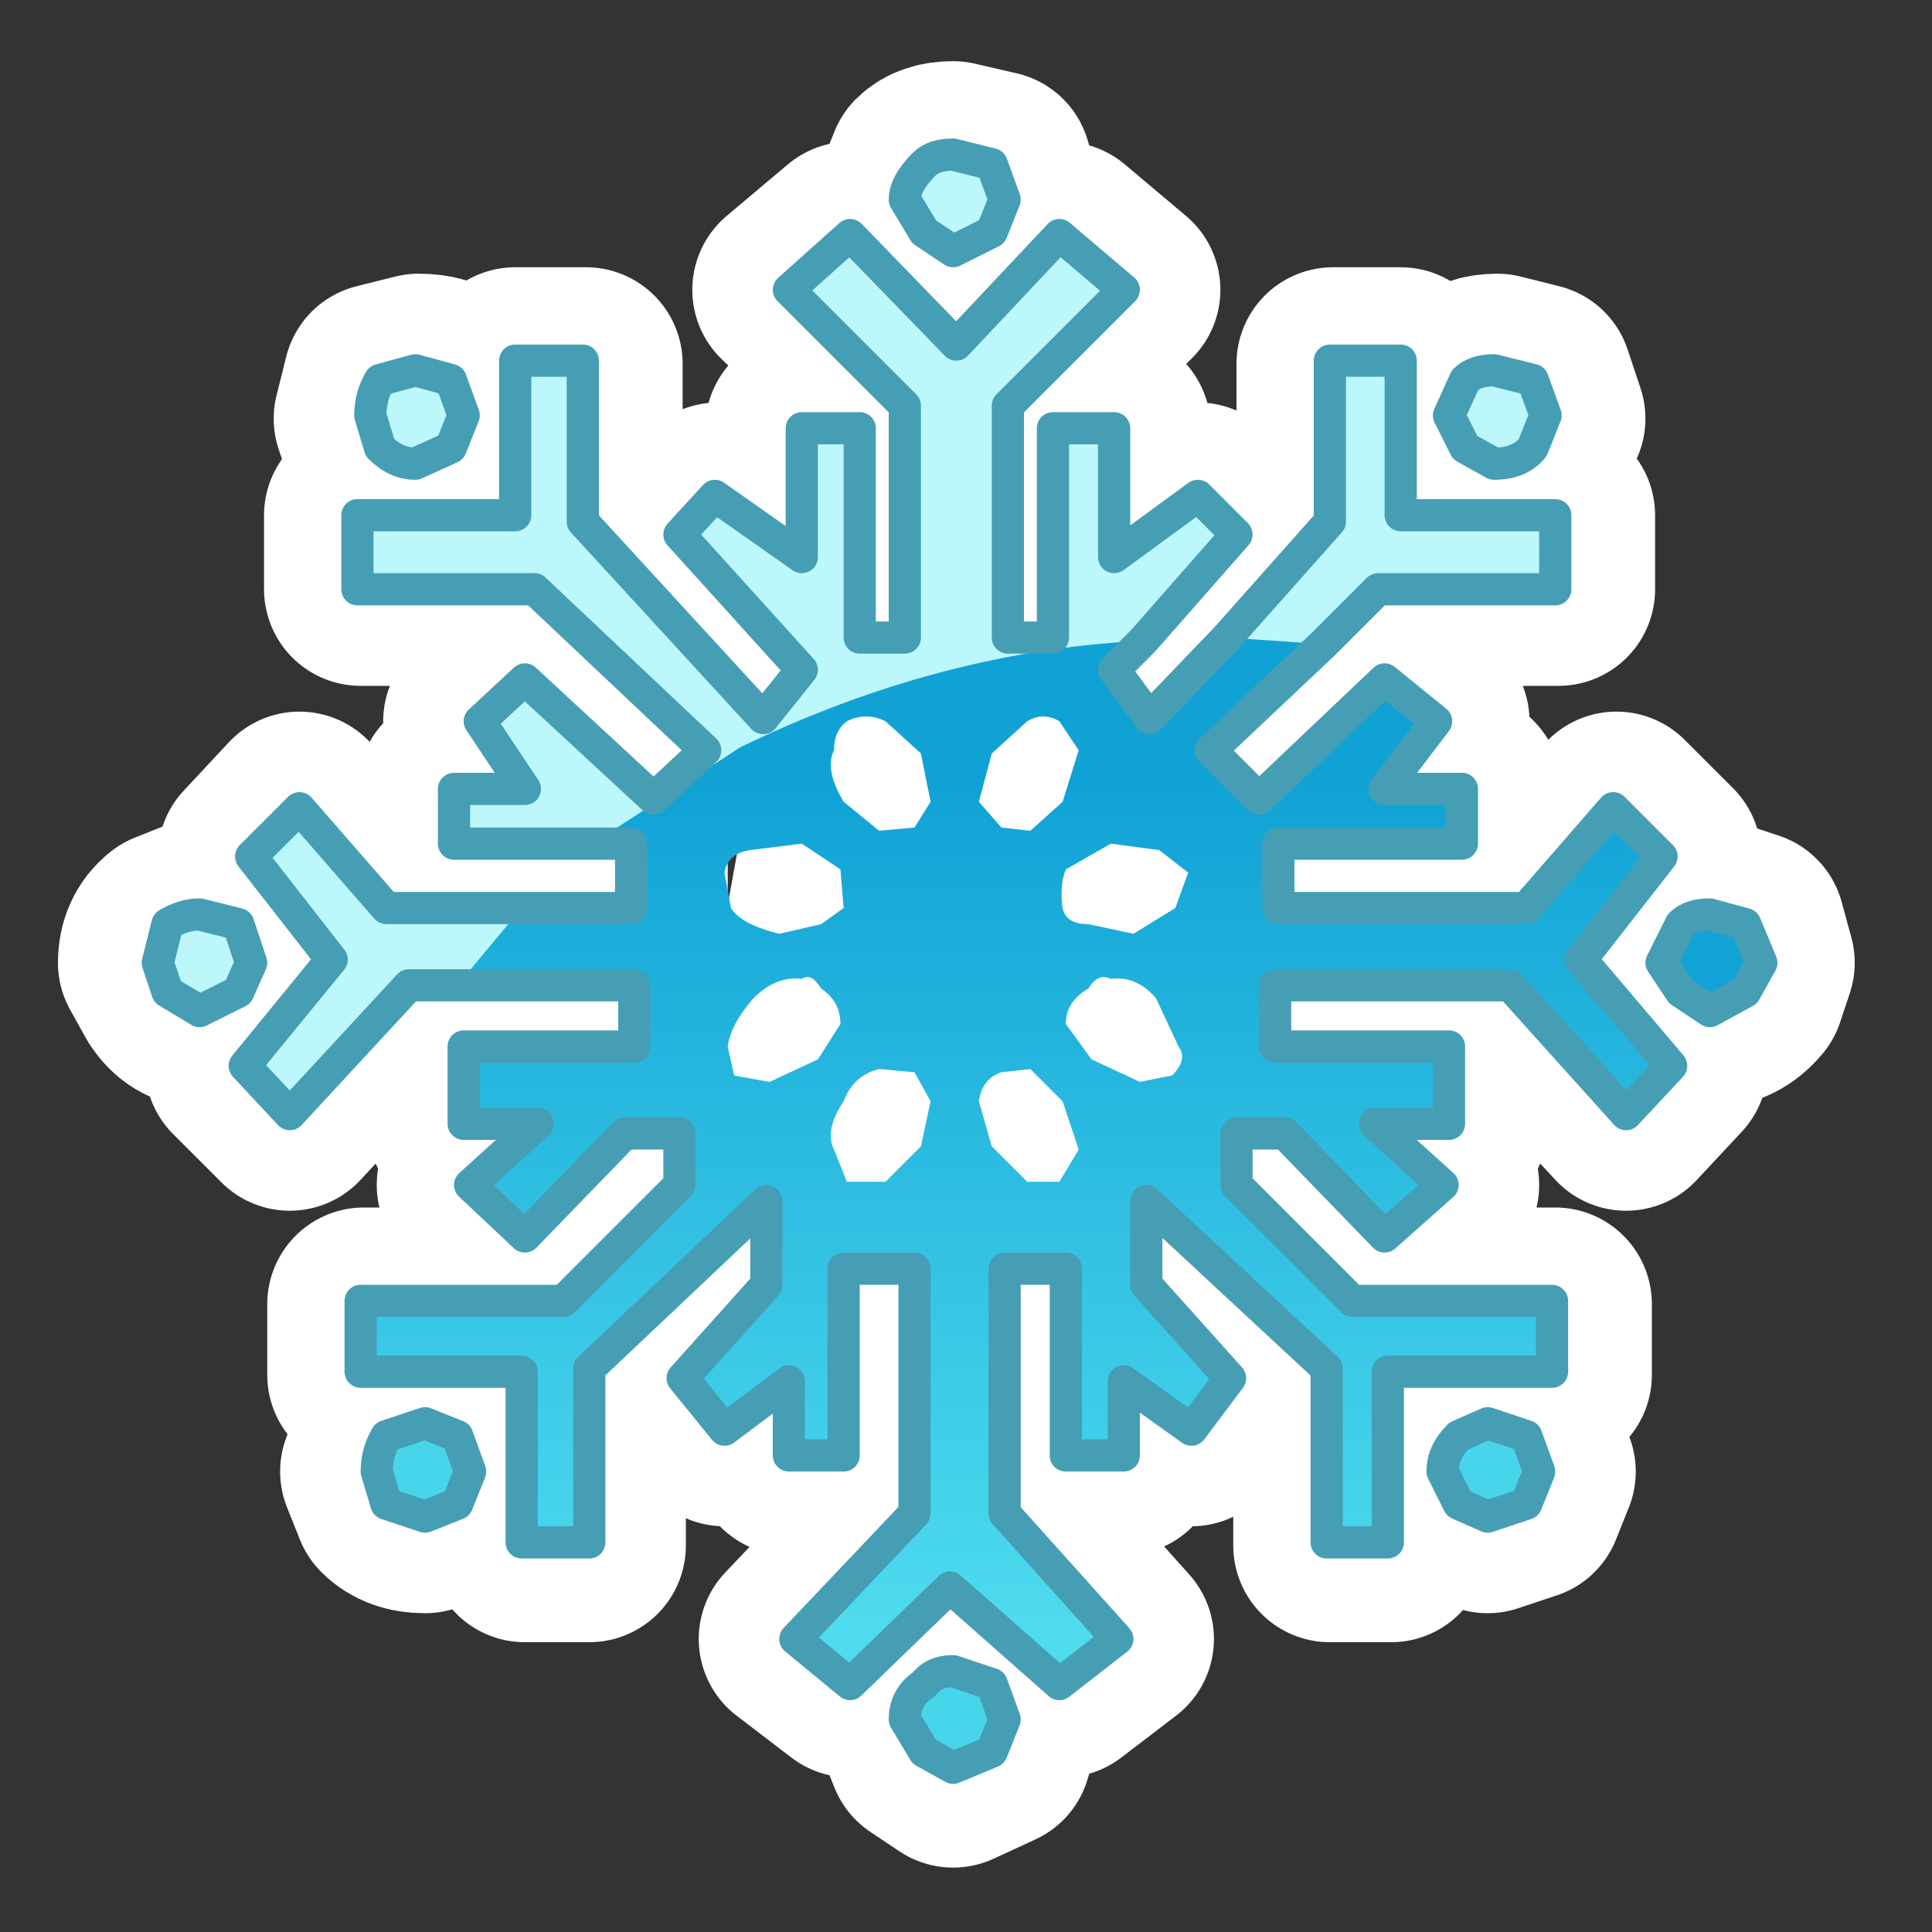 <?xml version="1.0" encoding="UTF-8" standalone="no"?>
<svg xmlns:ffdec="https://www.free-decompiler.com/flash" xmlns:xlink="http://www.w3.org/1999/xlink" ffdec:objectType="frame" height="30.0px" width="30.0px" xmlns="http://www.w3.org/2000/svg">
  <rect width="100%" height="100%" fill="#333333" stroke="none"/>
  <g transform="matrix(1.0, 0.0, 0.0, 1.0, 0.0, 0.0)">
    <use ffdec:characterId="1" height="30.0" transform="matrix(1.0, 0.0, 0.0, 1.0, 0.0, 0.0)" width="30.0" xlink:href="#shape0"/>
  </g>
  <defs>
    <g id="shape0" transform="matrix(1.0, 0.0, 0.0, 1.0, 0.0, 0.0)">
      <path d="M30.0 0.0 L30.0 30.0 0.0 30.0 0.0 0.0 30.0 0.0" fill="#33cc66" fill-opacity="0.0" fill-rule="evenodd" stroke="none"/>
      <path d="M18.05 11.0 L18.05 13.15 18.3 13.15 Q19.25 13.15 19.25 14.15 18.75 17.75 18.05 18.8 L17.85 19.0 17.45 19.15 Q16.95 19.15 16.6 18.7 L16.4 18.25 15.7 18.5 13.8 18.4 Q11.0 18.4 11.0 15.25 11.0 14.8 11.3 14.05 L11.6 12.4 11.5 10.85 11.6 10.75 Q11.65 10.1 11.95 9.9 12.2 9.7 12.6 9.7 13.05 9.7 13.85 10.4 L14.15 10.25 14.65 10.05 Q15.15 10.05 15.35 10.45 L15.6 11.0 16.4 9.85 16.55 9.6 Q17.25 9.0 17.85 9.9 L18.05 10.25 18.05 11.0" fill="#ffffff" fill-rule="evenodd" stroke="none"/>
      <path d="M23.25 5.75 Q22.95 5.75 22.8 5.9 L22.55 6.5 22.8 6.95 23.25 7.2 23.85 6.95 24.05 6.5 23.85 5.9 23.25 5.75 M18.05 18.8 L20.65 21.3 20.65 24.0 21.6 24.0 21.6 21.35 24.15 21.35 24.15 20.25 20.95 20.25 19.2 18.4 19.2 17.65 19.95 17.65 21.55 19.25 22.4 18.4 21.35 17.45 22.55 17.45 22.55 16.25 19.8 16.25 19.8 15.3 23.4 15.3 25.25 17.3 25.95 16.55 24.6 14.85 25.85 13.3 25.1 12.55 23.7 14.1 19.85 14.1 19.85 13.15 22.75 13.15 22.75 12.25 21.55 12.25 22.25 11.2 21.55 10.6 19.55 12.35 18.8 11.65 21.4 9.15 24.2 9.15 24.2 8.0 21.75 8.0 21.75 5.65 20.7 5.65 20.7 8.15 18.05 11.0 M17.85 19.0 L17.85 19.95 19.15 21.45 18.5 22.2 17.45 21.5 17.45 22.65 16.6 22.65 16.6 19.7 15.6 19.7 15.6 23.5 17.35 25.45 16.5 26.1 14.75 24.65 13.2 26.1 12.35 25.45 14.2 23.5 14.2 19.7 13.1 19.7 13.1 22.65 12.25 22.65 12.25 21.5 11.25 22.2 10.6 21.45 11.9 19.95 11.9 18.6 9.15 21.3 9.15 24.0 8.15 24.0 8.15 21.35 5.65 21.35 5.65 20.25 8.75 20.25 10.55 18.4 10.55 17.65 9.7 17.65 8.2 19.25 7.35 18.4 8.35 17.45 7.2 17.45 7.2 16.25 9.9 16.25 9.9 15.3 6.35 15.3 4.5 17.3 3.75 16.55 5.2 14.85 3.95 13.3 4.65 12.55 6.05 14.1 9.8 14.1 9.8 13.15 7.05 13.15 7.05 12.25 8.2 12.25 7.45 11.2 8.2 10.6 10.2 12.35 10.95 11.65 8.3 9.15 5.6 9.15 5.6 8.0 8.0 8.0 8.0 5.65 9.1 5.65 9.1 8.15 11.6 10.75 M11.95 9.9 L10.55 8.3 11.15 7.75 12.45 8.6 12.45 6.65 13.35 6.65 13.35 9.85 14.15 9.85 14.15 6.3 12.25 4.5 13.2 3.7 14.85 5.35 16.5 3.7 17.45 4.5 15.65 6.3 15.65 9.85 16.4 9.85 16.4 6.65 17.3 6.65 17.3 8.6 18.6 7.75 19.2 8.3 17.85 9.9 M26.55 14.2 L26.05 14.4 25.85 14.95 26.05 15.4 26.55 15.7 Q26.9 15.7 27.15 15.4 L27.3 14.95 27.15 14.4 26.55 14.2 M22.4 22.85 L22.65 23.35 23.1 23.55 23.7 23.35 23.9 22.85 23.7 22.3 23.1 22.1 22.65 22.3 Q22.4 22.6 22.4 22.85 M15.45 2.6 L14.8 2.45 Q14.5 2.45 14.35 2.6 L14.15 3.1 14.35 3.6 14.8 3.9 15.45 3.6 15.6 3.1 15.45 2.6 M7.0 5.9 L7.2 6.5 7.0 6.95 6.5 7.2 5.9 6.95 5.75 6.5 5.9 5.9 6.5 5.75 Q6.85 5.75 7.0 5.9 M3.65 14.4 L3.95 14.95 3.65 15.4 Q3.5 15.7 3.15 15.7 2.85 15.7 2.65 15.4 L2.4 14.95 Q2.4 14.6 2.65 14.4 L3.15 14.2 3.65 14.4 M7.1 23.35 L6.6 23.55 Q6.25 23.55 6.05 23.35 L5.85 22.85 6.05 22.3 Q6.25 22.1 6.6 22.1 L7.1 22.3 7.35 22.85 7.1 23.35 M15.6 26.7 L15.45 26.1 14.8 25.95 Q14.5 25.95 14.35 26.1 L14.15 26.7 14.35 27.2 14.8 27.5 15.45 27.2 15.6 26.7 Z" fill="none" stroke="#ffffff" stroke-linecap="round" stroke-linejoin="round" stroke-width="3.0"/>
      <path d="M19.05 9.9 L20.65 8.1 20.65 5.6 21.75 5.6 21.75 8.0 24.15 8.0 24.15 9.15 21.4 9.15 20.55 10.0 19.05 9.9 M22.75 5.9 Q22.9 5.75 23.2 5.75 L23.8 5.9 24.0 6.45 23.8 6.95 Q23.6 7.2 23.2 7.2 L22.75 6.95 22.5 6.45 22.75 5.9 M7.1 15.3 L6.35 15.3 4.5 17.3 3.8 16.55 5.15 14.9 3.9 13.3 4.65 12.55 6.0 14.1 8.1 14.1 7.1 15.3 M9.2 13.1 L7.05 13.1 7.05 12.25 8.15 12.25 7.45 11.2 8.15 10.55 10.15 12.4 10.95 11.65 8.3 9.15 5.55 9.15 5.55 8.0 8.0 8.0 8.0 5.6 9.05 5.6 9.05 8.1 11.85 11.15 12.45 10.4 10.55 8.3 11.1 7.7 12.45 8.65 12.45 6.65 13.35 6.65 13.35 9.9 14.05 9.9 14.05 6.3 12.25 4.5 13.2 3.65 14.85 5.35 16.45 3.65 17.45 4.5 15.65 6.3 15.65 9.9 16.35 9.9 16.35 6.65 17.3 6.65 17.3 8.65 18.6 7.7 19.2 8.3 17.75 9.95 Q14.6 10.1 11.5 11.6 L9.2 13.1 M15.6 3.1 L15.4 3.6 14.8 3.9 14.35 3.6 14.05 3.1 Q14.05 2.85 14.35 2.55 14.5 2.4 14.8 2.4 L15.4 2.55 15.6 3.1 M7.0 5.9 L7.2 6.45 7.0 6.95 6.45 7.2 Q6.15 7.2 5.9 6.95 L5.75 6.45 Q5.75 6.15 5.9 5.9 L6.45 5.75 7.0 5.9 M3.7 14.35 L3.9 14.95 3.7 15.4 3.1 15.7 2.6 15.4 2.45 14.95 2.6 14.35 Q2.85 14.2 3.1 14.2 L3.7 14.35" fill="#bcf7fb" fill-rule="evenodd" stroke="none"/>
      <path d="M19.05 9.9 L20.55 10.0 18.8 11.65 19.55 12.4 21.5 10.55 22.3 11.2 21.5 12.25 22.7 12.25 22.7 13.1 19.85 13.1 19.85 14.1 23.7 14.1 25.05 12.55 25.8 13.3 24.55 14.9 25.95 16.55 25.25 17.3 23.45 15.3 19.8 15.3 19.8 16.25 22.5 16.25 22.5 17.45 21.35 17.45 22.4 18.4 21.5 19.2 19.95 17.6 19.2 17.6 19.2 18.4 21.0 20.2 24.1 20.2 24.1 21.3 21.55 21.3 21.55 23.95 20.6 23.95 20.6 21.25 17.8 18.65 17.8 19.95 19.1 21.4 18.5 22.2 17.45 21.45 17.45 22.6 16.55 22.6 16.55 19.7 15.6 19.7 15.6 23.5 17.35 25.45 16.45 26.15 14.75 24.65 13.2 26.15 12.35 25.45 14.2 23.5 14.2 19.7 13.1 19.7 13.1 22.6 12.25 22.6 12.25 21.45 11.25 22.2 10.6 21.4 11.9 19.95 11.9 18.65 9.15 21.25 9.15 23.95 8.1 23.95 8.1 21.3 5.6 21.3 5.6 20.2 8.75 20.2 10.55 18.4 10.55 17.6 9.7 17.6 8.15 19.2 7.3 18.4 8.35 17.45 7.2 17.45 7.2 16.25 9.85 16.25 9.85 15.3 7.1 15.3 8.1 14.1 9.8 14.1 9.8 13.1 9.2 13.1 11.5 11.6 Q14.6 10.1 17.75 9.95 L17.3 10.4 17.85 11.15 19.05 9.9 M13.15 11.2 Q12.95 11.35 12.95 11.65 12.8 11.95 13.1 12.45 L13.65 12.9 14.2 12.85 14.45 12.45 14.3 11.7 13.75 11.2 Q13.45 11.05 13.15 11.2 M16.45 11.2 Q16.2 11.05 15.95 11.2 L15.4 11.7 15.2 12.45 15.55 12.85 16.0 12.9 16.5 12.45 16.75 11.65 16.45 11.2 M18.45 13.55 L18.0 13.2 17.25 13.1 16.55 13.5 Q16.45 13.75 16.5 14.1 16.55 14.35 16.9 14.35 L17.6 14.5 18.25 14.1 18.45 13.55 M16.9 15.35 Q16.55 15.55 16.55 15.9 L16.95 16.45 17.7 16.8 18.2 16.7 Q18.45 16.45 18.3 16.25 L17.95 15.5 Q17.65 15.15 17.25 15.2 17.05 15.1 16.9 15.35 M15.55 16.65 Q15.25 16.75 15.2 17.1 L15.4 17.8 15.95 18.35 16.45 18.35 16.75 17.85 16.5 17.1 16.0 16.6 15.55 16.65 M13.1 14.1 L13.05 13.5 12.45 13.1 11.65 13.2 Q11.3 13.25 11.25 13.55 L11.35 14.1 Q11.5 14.35 12.1 14.5 L12.75 14.35 13.1 14.1 M13.15 18.35 L13.75 18.35 14.3 17.8 14.45 17.1 14.2 16.65 13.65 16.6 Q13.25 16.7 13.1 17.1 12.8 17.55 12.95 17.85 L13.15 18.35 M11.3 16.25 L11.4 16.7 11.95 16.8 12.7 16.45 13.05 15.9 Q13.05 15.55 12.75 15.35 12.6 15.1 12.45 15.2 12.05 15.15 11.7 15.5 11.35 15.9 11.3 16.25" fill="url(#gradient0)" fill-rule="evenodd" stroke="none"/>
      <path d="M26.1 14.35 Q26.25 14.2 26.55 14.2 L27.1 14.35 27.35 14.95 27.1 15.4 26.55 15.7 26.1 15.4 25.8 14.95 26.1 14.35" fill="#11a3d5" fill-rule="evenodd" stroke="none"/>
      <path d="M22.4 22.85 Q22.4 22.55 22.65 22.3 L23.1 22.1 23.7 22.3 23.9 22.85 23.7 23.35 23.1 23.55 22.65 23.35 22.4 22.85 M6.0 23.35 L5.85 22.85 Q5.85 22.55 6.0 22.3 L6.6 22.1 7.1 22.3 7.3 22.85 7.1 23.35 6.6 23.55 6.0 23.35 M15.6 26.7 L15.4 27.2 14.8 27.45 14.35 27.2 14.05 26.7 Q14.05 26.35 14.35 26.15 14.5 25.95 14.8 25.95 L15.4 26.15 15.6 26.7" fill="#47d5ec" fill-rule="evenodd" stroke="none"/>
      <path d="M22.75 5.9 L22.5 6.45 22.75 6.95 23.2 7.2 Q23.6 7.2 23.8 6.95 L24.0 6.45 23.8 5.9 23.2 5.75 Q22.9 5.75 22.75 5.9 M20.55 10.0 L21.4 9.15 24.15 9.15 24.15 8.0 21.75 8.0 21.75 5.6 20.65 5.6 20.65 8.1 19.05 9.9 17.85 11.15 17.3 10.4 17.75 9.95 19.2 8.3 18.6 7.7 17.3 8.65 17.3 6.65 16.35 6.65 16.35 9.9 15.65 9.9 15.65 6.3 17.45 4.5 16.45 3.65 14.85 5.35 13.2 3.65 12.25 4.5 14.05 6.3 14.05 9.9 13.35 9.9 13.35 6.65 12.45 6.65 12.45 8.65 11.1 7.7 10.55 8.3 12.45 10.4 11.85 11.15 9.05 8.1 9.05 5.6 8.0 5.6 8.0 8.0 5.55 8.0 5.55 9.15 8.3 9.15 10.95 11.65 10.15 12.4 8.15 10.55 7.45 11.2 8.15 12.25 7.05 12.25 7.05 13.1 9.2 13.1 9.8 13.1 9.8 14.1 8.1 14.1 6.0 14.1 4.65 12.55 3.9 13.3 5.15 14.9 3.8 16.55 4.5 17.3 6.35 15.3 7.1 15.3 9.85 15.3 9.85 16.25 7.2 16.25 7.2 17.45 8.35 17.45 7.3 18.4 8.15 19.2 9.7 17.6 10.55 17.6 10.55 18.4 8.75 20.2 5.6 20.2 5.6 21.3 8.1 21.3 8.1 23.95 9.15 23.95 9.15 21.25 11.9 18.65 11.9 19.95 10.6 21.4 11.25 22.2 12.25 21.45 12.25 22.6 13.1 22.6 13.1 19.7 14.2 19.7 14.2 23.5 12.35 25.45 13.2 26.15 14.75 24.65 16.45 26.15 17.35 25.45 15.6 23.5 15.6 19.7 16.55 19.7 16.55 22.6 17.45 22.6 17.45 21.45 18.5 22.2 19.1 21.4 17.8 19.95 17.8 18.65 20.6 21.25 20.6 23.95 21.55 23.95 21.55 21.3 24.1 21.3 24.1 20.2 21.0 20.2 19.2 18.4 19.2 17.6 19.95 17.6 21.5 19.2 22.4 18.4 21.35 17.45 22.5 17.45 22.5 16.25 19.8 16.25 19.8 15.3 23.45 15.3 25.25 17.3 25.95 16.55 24.55 14.9 25.8 13.3 25.05 12.55 23.7 14.1 19.85 14.1 19.85 13.1 22.7 13.1 22.7 12.25 21.5 12.25 22.3 11.2 21.5 10.55 19.55 12.4 18.8 11.65 20.55 10.0 M26.1 14.35 L25.8 14.95 26.1 15.4 26.55 15.7 27.1 15.4 27.35 14.95 27.1 14.35 26.55 14.2 Q26.25 14.2 26.1 14.35 M22.4 22.85 L22.65 23.35 23.1 23.55 23.7 23.35 23.9 22.85 23.7 22.3 23.1 22.1 22.65 22.3 Q22.4 22.55 22.4 22.85 M15.6 3.1 L15.4 2.55 14.8 2.4 Q14.5 2.4 14.35 2.55 14.05 2.85 14.05 3.1 L14.35 3.6 14.8 3.9 15.4 3.6 15.6 3.1 M7.0 5.9 L7.2 6.45 7.0 6.95 6.45 7.2 Q6.15 7.2 5.9 6.95 L5.75 6.45 Q5.75 6.15 5.9 5.9 L6.45 5.75 7.0 5.9 M3.7 14.35 L3.9 14.95 3.7 15.4 3.1 15.7 2.6 15.4 2.45 14.95 2.6 14.35 Q2.85 14.2 3.1 14.2 L3.7 14.35 M6.0 23.35 L5.85 22.85 Q5.85 22.55 6.0 22.3 L6.6 22.1 7.1 22.3 7.3 22.85 7.1 23.35 6.6 23.55 6.0 23.35 M15.6 26.7 L15.4 26.15 14.8 25.95 Q14.5 25.95 14.35 26.15 14.05 26.35 14.05 26.7 L14.35 27.2 14.8 27.45 15.4 27.2 15.6 26.7 Z" fill="none" stroke="#469eb4" stroke-linecap="round" stroke-linejoin="round" stroke-width="0.5"/>
    </g>
    <linearGradient gradientTransform="matrix(0.0, 0.008, -0.012, 0.0, 15.85, 18.65)" gradientUnits="userSpaceOnUse" id="gradient0" spreadMethod="pad" x1="-819.2" x2="819.2">
      <stop offset="0.0" stop-color="#10a2d5"/>
      <stop offset="1.0" stop-color="#4edbef"/>
    </linearGradient>
  </defs>
</svg>
